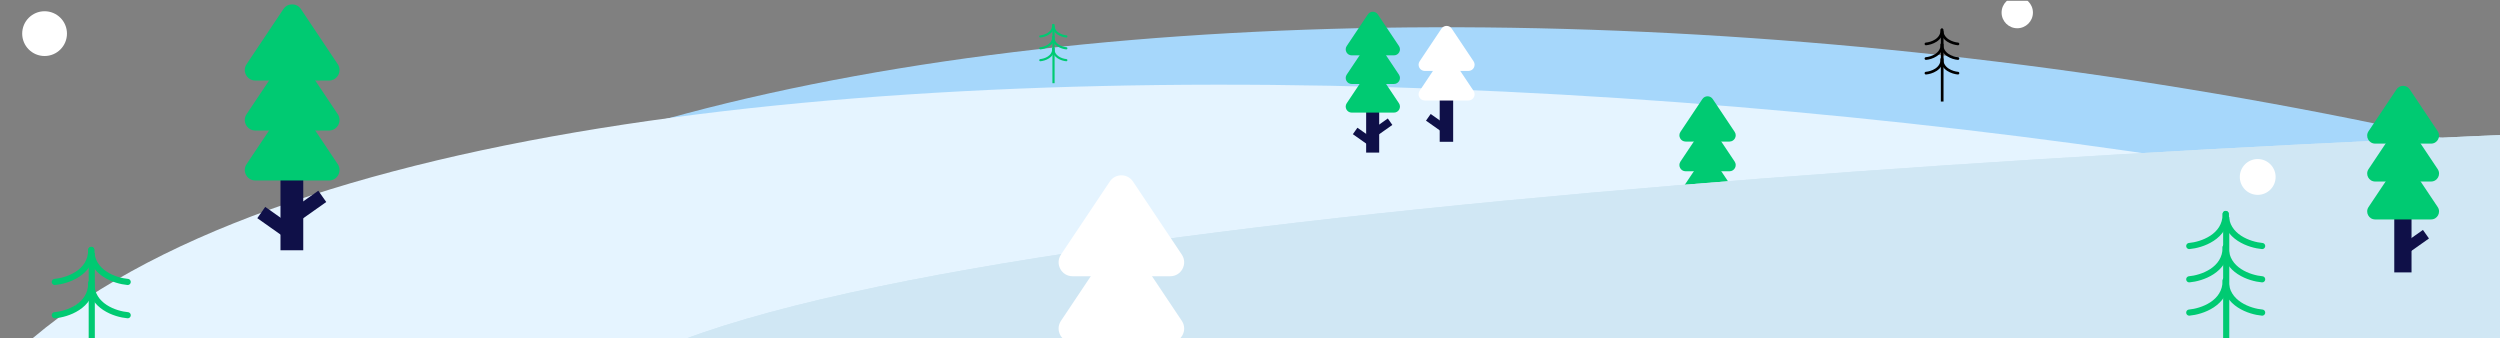 <svg xmlns:xlink="http://www.w3.org/1999/xlink" xmlns="http://www.w3.org/2000/svg" viewBox="0 0 562 76" width="562" height="76" style="width: 100%; height: 100%; transform: translate3d(0px, 0px, 0px);" preserveAspectRatio="xMidYMid meet"><rect x="0" y="0" width="562" height="76" fill="#808080" stroke="none"/><defs><clipPath id="__lottie_element_742"><rect width="562" height="76" x="0" y="0"></rect></clipPath><clipPath id="__lottie_element_745"><path d="M0,0 L848,0 L848,89 L0,89z"></path></clipPath><filter id="__lottie_element_852" filterUnits="objectBoundingBox" x="0%" y="0%" width="100%" height="100%"><feComponentTransfer in="SourceGraphic"><feFuncA type="table" tableValues="1.0 0.0"></feFuncA></feComponentTransfer></filter><mask id="__lottie_element_851" mask-type="alpha"><g filter="url(#__lottie_element_852)"><rect width="562" height="76" x="0" y="0" fill="#ffffff" opacity="0"></rect><g style="display: block;" transform="matrix(0.723,0,0,0.723,-329.056,76.405)" opacity="1"><g opacity="1" transform="matrix(1,0,0,1,800.801,46.345)"><path fill="rgb(43,44,93)" fill-opacity="1" d=" M5.723,0 C5.723,3.161 0.723,7.848 -2.437,7.848 C-5.598,7.848 -5.723,3.161 -5.723,0 C-5.723,-2.529 -1.582,-11.861 0.692,-12.618 C1.261,-12.807 5.931,-7.535 6.563,-7.535 C9.723,-7.535 5.723,-3.161 5.723,0z"></path></g></g></g></mask></defs><g clip-path="url(#__lottie_element_742)"><g style="display: block;" transform="matrix(0.263,0,0,0.263,-292.202,-59.622)" opacity="1"><g opacity="1" transform="matrix(1,0,0,1,2352.984,299.546)"><path fill="#A6D7FB" fill-opacity="1" d=" M-1068.303,239.841 C-720.767,-143.073 554.314,-146.309 1437.234,232.027 C1437.234,232.027 -1068.303,239.841 -1068.303,239.841z"></path></g></g><g style="display: block;" transform="matrix(0.263,0,0,0.263,-367.002,-42.622)" opacity="1"><g opacity="1" transform="matrix(1,0,0,1,2352.984,299.546)"><path fill="#E5F4FF" fill-opacity="1" d=" M-958.271,178.353 C-571.138,-222.932 1096.83,-59.074 1605.52,177.011 C1605.52,177.011 -958.271,178.353 -958.271,178.353z"></path></g><g opacity="1" transform="matrix(1,0,0,1,2992,379.688)"><path fill="#D0E7F4" fill-opacity="1" d=" M1028.14,-98.211 C1028.14,-98.211 1028.14,98.211 1028.14,98.211 C1028.14,98.211 -1028.14,98.211 -1028.14,98.211 C-708.96,-34.373 475.71,-87.981 1028.14,-98.211z"></path></g></g><g style="display: block;" transform="matrix(0.723,0,0,0.723,-329.056,76.405)" opacity="1"><g opacity="1" transform="matrix(1,0,0,1,802.35,69.247)"><path fill="#00A775" fill-opacity="1" d=" M-13.857,-8 C-13.857,-8 -13.857,-8 -13.857,-8 C-12.728,-8.652 -10.898,-8.652 -9.769,-8 C-9.769,-8 13.857,5.64 13.857,5.64 C14.986,6.292 14.986,7.348 13.857,8 C13.857,8 13.857,8 13.857,8 C12.728,8.652 10.898,8.652 9.769,8 C9.769,8 -13.857,-5.64 -13.857,-5.64 C-14.986,-6.292 -14.986,-7.348 -13.857,-8z"></path></g><g opacity="1" transform="matrix(1,0,0,1,801.226,68.597)"><path fill="#2B2C5D" fill-opacity="1" d=" M-3.466,-2.001 C-3.466,-2.001 -3.466,-2.001 -3.466,-2.001 C-2.337,-2.653 -0.507,-2.653 0.622,-2.001 C0.622,-2.001 3.466,-0.359 3.466,-0.359 C4.595,0.293 4.595,1.349 3.466,2.001 C3.466,2.001 3.466,2.001 3.466,2.001 C2.337,2.653 0.507,2.653 -0.622,2.001 C-0.622,2.001 -3.466,0.359 -3.466,0.359 C-4.595,-0.293 -4.595,-1.349 -3.466,-2.001z"></path></g><g opacity="1" transform="matrix(1,0,0,1,808.098,66.182)"><path fill="#00A775" fill-opacity="1" d=" M-13.857,-8 C-13.857,-8 -13.857,-8 -13.857,-8 C-12.728,-8.652 -10.898,-8.652 -9.769,-8 C-9.769,-8 13.857,5.64 13.857,5.64 C14.986,6.292 14.986,7.348 13.857,8 C13.857,8 13.857,8 13.857,8 C12.728,8.652 10.898,8.652 9.769,8 C9.769,8 -13.857,-5.64 -13.857,-5.64 C-14.986,-6.292 -14.986,-7.348 -13.857,-8z"></path></g><g opacity="1" transform="matrix(1,0,0,1,808.51,66.181)"><path fill="#2B2C5D" fill-opacity="1" d=" M-3.466,-2.001 C-3.466,-2.001 -3.466,-2.001 -3.466,-2.001 C-2.337,-2.653 -0.507,-2.653 0.622,-2.001 C0.622,-2.001 3.466,-0.359 3.466,-0.359 C4.595,0.293 4.595,1.349 3.466,2.001 C3.466,2.001 3.466,2.001 3.466,2.001 C2.337,2.653 0.507,2.653 -0.622,2.001 C-0.622,2.001 -3.466,0.359 -3.466,0.359 C-4.595,-0.293 -4.595,-1.349 -3.466,-2.001z"></path></g><g opacity="1" transform="matrix(1,0,0,1,808.559,56.089)"><path stroke-linecap="round" stroke-linejoin="miter" fill-opacity="0" stroke-miterlimit="4" stroke="#2B2C5D" stroke-opacity="1" stroke-width="5.364px" d=" M-4.237,-8.423 C-4.237,-7.212 1.94,-1.917 4.088,1.386 C4.319,1.742 4.273,2.201 4.01,2.534 C4.01,2.534 -0.652,8.423 -0.652,8.423"></path></g><g opacity="1" transform="matrix(1,0,0,1,801.284,57.296)"><path stroke-linecap="round" stroke-linejoin="miter" fill-opacity="0" stroke-miterlimit="4" stroke="#2B2C5D" stroke-opacity="1" stroke-width="5.364px" d=" M-4.005,-9.63 C-4.005,-9.63 1.788,-1.09 3.873,2.583 C4.083,2.953 4.039,3.408 3.775,3.741 C3.775,3.741 -0.887,9.63 -0.887,9.63"></path></g></g><g style="display: block;" transform="matrix(0.723,0,0,0.723,-329.056,76.405)" opacity="1"><g opacity="1" transform="matrix(1,0,0,1,814.888,48.106)"><path fill="#FCD1A9" fill-opacity="1" d=" M0,-3.082 C1.701,-3.082 3.082,-1.701 3.082,0 C3.082,1.701 1.701,3.082 0,3.082 C-1.701,3.082 -3.082,1.701 -3.082,0 C-3.082,-1.701 -1.701,-3.082 0,-3.082z"></path></g><g opacity="1" transform="matrix(1,0,0,1,809.493,47.183)"><path fill="#2B2C5D" fill-opacity="1" d=" M-13.857,-8 C-13.857,-8 -13.857,-8 -13.857,-8 C-13.549,-8.178 -13.05,-8.178 -12.742,-8 C-12.742,-8 13.857,7.356 13.857,7.356 C14.165,7.534 14.165,7.822 13.857,8 C13.857,8 13.857,8 13.857,8 C13.549,8.178 13.05,8.178 12.742,8 C12.742,8 -13.857,-7.356 -13.857,-7.356 C-14.165,-7.534 -14.165,-7.822 -13.857,-8z"></path></g><g opacity="1" transform="matrix(1,0,0,1,809.384,41.063)"><path stroke-linecap="butt" stroke-linejoin="miter" fill-opacity="0" stroke-miterlimit="4" stroke="#FF3366" stroke-opacity="1" stroke-width="5.364px" d=" M-4.622,-5.282 C-4.622,-5.282 -1.101,-0.88 -1.101,-0.88 C-1.101,-0.88 4.622,5.282 4.622,5.282"></path></g></g><g style="display: block;" transform="matrix(0.723,0,0,0.723,-329.056,76.405)" opacity="1"><g opacity="1" transform="matrix(1,0,0,1,800.801,46.345)"><path fill="#2B2C5D" fill-opacity="1" d=" M5.723,0 C5.723,3.161 3.161,5.723 0.001,5.723 C-3.16,5.723 -5.723,3.161 -5.723,0 C-5.723,-3.161 -3.16,-5.723 0.001,-5.723 C3.161,-5.723 5.723,-3.161 5.723,0z"></path></g></g><g style="display: block;" transform="matrix(0.723,0,0,0.723,-329.056,76.405)" opacity="1"><g opacity="1" transform="matrix(1,0,0,1,805.492,37.959)"><path fill="#FF3366" fill-opacity="1" d=" M8.315,0 C8.315,4.592 4.592,8.315 0,8.315 C-4.592,8.315 -8.315,4.592 -8.315,0 C-8.315,-4.592 -4.592,-8.315 0,-8.315 C4.592,-8.315 8.315,-4.592 8.315,0z"></path></g></g><g style="display: block;" mask="url(#__lottie_element_851)"><g transform="matrix(0.723,0,0,0.723,-329.056,76.405)" opacity="1"><g opacity="1" transform="matrix(1,0,0,1,807.32,33.85)"><path fill="#D3D3FB" fill-opacity="1" d=" M4.109,2.372 C1.84,3.682 -1.84,3.682 -4.109,2.372 C-6.378,1.062 -6.378,-1.062 -4.109,-2.372 C-1.84,-3.682 1.84,-3.682 4.109,-2.372 C6.378,-1.062 6.378,1.062 4.109,2.372z"></path></g><g opacity="1" transform="matrix(1,0,0,1,806.477,24.012)"><path fill="#D3D3FB" fill-opacity="1" d=" M0,-1.878 C1.036,-1.878 1.878,-1.036 1.878,0 C1.878,1.036 1.036,1.878 0,1.878 C-1.036,1.878 -1.878,1.036 -1.878,0 C-1.878,-1.036 -1.036,-1.878 0,-1.878z"></path></g><g opacity="1" transform="matrix(1,0,0,1,810.099,29.644)"><path fill="#FCD1A9" fill-opacity="1" d=" M0,-4.023 C2.22,-4.023 4.023,-2.22 4.023,0 C4.023,2.22 2.22,4.023 0,4.023 C-2.22,4.023 -4.023,2.22 -4.023,0 C-4.023,-2.22 -2.22,-4.023 0,-4.023z"></path></g><g opacity="1" transform="matrix(1,0,0,1,809.41,28.501)"><path fill="#FF3366" fill-opacity="1" d=" M0.732,0.605 C2.608,-0.586 4.829,0.157 3.638,-1.719 C2.447,-3.595 0.285,-3.491 -1.591,-2.3 C-3.467,-1.109 -4.693,0.628 -3.502,2.504 C-2.311,4.38 -1.144,1.796 0.732,0.605z"></path></g><g opacity="1" transform="matrix(1,0,0,1,809.562,29.688)"><path stroke-linecap="round" stroke-linejoin="miter" fill-opacity="0" stroke-miterlimit="4" stroke="#D3D3FB" stroke-opacity="1" stroke-width="2.324px" d=" M-4.068,2.324 C-2.712,0.775 0.814,-2.324 4.068,-2.324"></path></g><g opacity="1" transform="matrix(1,0,0,1,790.119,28.619)"><path stroke-linecap="round" stroke-linejoin="round" fill-opacity="0" stroke="#D3D3FB" stroke-opacity="1" stroke-width="5.364px" d=" M15.42,5.474 C15.42,5.474 4.17,-1.897 4.17,-1.897 C3.82,-2.127 3.368,-2.131 3.013,-1.909 C3.013,-1.909 -1.224,0.744 -1.224,0.744 C-1.679,1.029 -2.275,0.933 -2.618,0.52 C-2.618,0.52 -7.275,-5.087 -7.275,-5.087 C-7.501,-5.359 -7.847,-5.502 -8.2,-5.469 C-8.2,-5.469 -15.42,-4.797 -15.42,-4.797"></path></g></g></g><g style="display: block;" transform="matrix(0.714,-0.113,0.113,0.714,-326.113,167.124)" opacity="1"><g opacity="1" transform="matrix(1,0,0,1,791.005,52.466)"><path fill="#2B2C5D" fill-opacity="1" d=" M-23.407,-12.657 C-23.407,-12.657 -23.407,-12.657 -23.407,-12.657 C-23.099,-12.835 -22.6,-12.835 -22.292,-12.657 C-22.292,-12.657 4.307,2.698 4.307,2.698 C4.615,2.876 4.615,3.164 4.307,3.342 C4.307,3.342 4.307,3.342 4.307,3.342 C3.999,3.52 3.5,3.52 3.192,3.342 C3.192,3.342 -23.407,-12.014 -23.407,-12.014 C-23.715,-12.192 -23.715,-12.479 -23.407,-12.657z"></path></g><g opacity="1" transform="matrix(1,0,0,1,794.638,53.389)"><path fill="#FCD1A9" fill-opacity="1" d=" M0,-3.082 C1.701,-3.082 3.082,-1.701 3.082,0 C3.082,1.701 1.701,3.082 0,3.082 C-1.701,3.082 -3.082,1.701 -3.082,0 C-3.082,-1.701 -1.701,-3.082 0,-3.082z"></path></g><g opacity="1" transform="matrix(1,0,0,1,796.459,44.262)"><path stroke-linecap="butt" stroke-linejoin="miter" fill-opacity="0" stroke-miterlimit="4" stroke="#FF3366" stroke-opacity="1" stroke-width="5.364px" d=" M3.939,-7.108 C3.939,-7.108 -3.418,-2.682 -3.418,-2.682 C-3.784,-2.462 -3.985,-2.045 -3.929,-1.621 C-3.929,-1.621 -2.767,7.108 -2.767,7.108"></path></g></g><g style="display: block;" transform="matrix(-0.729,0.051,0.051,0.729,641.115,23.644)" opacity="1"><g opacity="1" transform="matrix(1,0,0,1,808.098,66.182)"><path fill="#00A775" fill-opacity="1" d=" M-19.67,-7.656 C-19.67,-7.656 -19.67,-7.656 -19.67,-7.656 C-18.541,-8.308 -15.773,-9.245 -14.644,-8.593 C-14.644,-8.593 23.045,6.202 23.045,6.202 C24.174,6.854 23.236,8.848 22.107,9.5 C22.107,9.5 22.107,9.5 22.107,9.5 C20.978,10.152 18.835,10.62 17.706,9.968 C17.706,9.968 -19.982,-4.827 -19.982,-4.827 C-21.111,-5.479 -20.799,-7.004 -19.67,-7.656z"></path></g><g opacity="1" transform="matrix(1,0,0,1,801.226,68.597)"><path fill="#2B2C5D" fill-opacity="1" d="M0 0"></path></g><g opacity="1" transform="matrix(1,0,0,1,813.635,64.931)"><path fill="#2B2C5D" fill-opacity="1" d=" M-0.404,2.811 C-0.404,2.811 -0.404,2.811 -0.404,2.811 C0.725,2.159 2.555,2.159 3.684,2.811 C3.684,2.811 6.529,4.453 6.529,4.453 C7.658,5.105 7.658,6.162 6.529,6.814 C6.529,6.814 6.529,6.814 6.529,6.814 C5.4,7.466 3.57,7.466 2.441,6.814 C2.441,6.814 -0.404,5.172 -0.404,5.172 C-1.533,4.52 -1.533,3.463 -0.404,2.811z"></path></g><g opacity="1" transform="matrix(1,0,0,1,800.801,46.345)"><path fill="#2B2C5D" fill-opacity="1" d=" M5.723,0 C5.723,3.161 3.161,5.723 0.001,5.723 C-3.16,5.723 -5.723,3.161 -5.723,0 C-5.723,-3.161 -3.16,-5.723 0.001,-5.723 C3.161,-5.723 5.723,-3.161 5.723,0z"></path></g><g opacity="1" transform="matrix(1,0,0,1,814.888,48.106)"><path fill="#FCD1A9" fill-opacity="1" d=" M0,-3.082 C1.701,-3.082 3.082,-1.701 3.082,0 C3.082,1.701 1.701,3.082 0,3.082 C-1.701,3.082 -3.082,1.701 -3.082,0 C-3.082,-1.701 -1.701,-3.082 0,-3.082z"></path></g><g opacity="1" transform="matrix(1,0,0,1,809.384,41.063)"><path stroke-linecap="butt" stroke-linejoin="miter" fill-opacity="0" stroke-miterlimit="4" stroke="#FF3366" stroke-opacity="1" stroke-width="5.364px" d=" M-4.622,-5.282 C-4.622,-5.282 -1.101,-0.88 -1.101,-0.88 C-1.101,-0.88 4.622,5.282 4.622,5.282"></path></g><g opacity="1" transform="matrix(1,0,0,1,808.559,56.089)"><path stroke-linecap="round" stroke-linejoin="miter" fill-opacity="0" stroke-miterlimit="4" stroke="#2B2C5D" stroke-opacity="1" stroke-width="5.364px" d=" M-4.237,-8.423 C-4.237,-7.212 1.94,-1.917 4.088,1.386 C4.319,1.742 4.273,2.201 4.01,2.534 C4.01,2.534 7.285,12.986 7.285,12.986"></path></g><g opacity="1" transform="matrix(1,0,0,1,801.284,57.296)"><path stroke-linecap="round" stroke-linejoin="miter" fill-opacity="0" stroke-miterlimit="4" stroke="#2B2C5D" stroke-opacity="1" stroke-width="5.364px" d=" M0.37,-10.63 C0.37,-10.63 1.788,-1.09 3.873,2.583 C4.083,2.953 4.039,3.408 3.775,3.741 C3.775,3.741 -0.2,5.068 -0.2,5.068"></path></g><g opacity="1" transform="matrix(1,0,0,1,805.492,37.959)"><path fill="#FF3366" fill-opacity="1" d=" M8.315,0 C8.315,4.592 13.095,20.148 8.506,20.315 C5.102,20.439 3.656,16.965 0.341,17.671 C-6.9,19.212 -3.41,14.206 -9.282,15.235 C-10.795,15.5 -10.325,12.212 -9.69,10.5 C-7.903,5.686 -0.766,-5.207 4.25,-5.94 C6.218,-6.227 8.315,-4.592 8.315,0z"></path></g><g opacity="1" transform="matrix(1,0,0,1,807.32,33.85)"><path fill="#D3D3FB" fill-opacity="1" d=" M4.109,2.372 C1.84,3.682 -2.94,2.824 -2.859,1.247 C-2.72,-1.473 -2.47,-1.473 -2.359,-1.622 C0.165,-2.324 1.84,-3.682 4.109,-2.372 C6.378,-1.062 6.378,1.062 4.109,2.372z"></path></g><g opacity="1" transform="matrix(1,0,0,1,806.477,24.012)"><path fill="#2B2C5D" fill-opacity="1" d=" M0,-1.878 C1.036,-1.878 1.878,-1.036 1.878,0 C1.878,1.036 1.036,1.878 0,1.878 C-1.036,1.878 -1.878,1.036 -1.878,0 C-1.878,-1.036 -1.036,-1.878 0,-1.878z"></path></g><g opacity="1" transform="matrix(1,0,0,1,806.477,24.012)"><path fill="#2B2C5D" fill-opacity="1" d=" M-3.4,-3.2 C-2.572,-3.2 -1.9,-2.528 -1.9,-1.7 C-1.9,-0.872 -2.572,-0.2 -3.4,-0.2 C-4.228,-0.2 -4.9,-0.872 -4.9,-1.7 C-4.9,-2.528 -4.228,-3.2 -3.4,-3.2z"></path></g><g opacity="1" transform="matrix(1,0,0,1,793.388,49.639)"><path fill="#FCD1A9" fill-opacity="1" d=" M0,-3.082 C1.701,-3.082 3.082,-1.701 3.082,0 C3.082,1.701 1.701,3.082 0,3.082 C-1.701,3.082 -3.082,1.701 -3.082,0 C-3.082,-1.701 -1.701,-3.082 0,-3.082z"></path></g><g opacity="1" transform="matrix(1,0,0,1,796.459,44.262)"><path stroke-linecap="butt" stroke-linejoin="miter" fill-opacity="0" stroke-miterlimit="4" stroke="#FF3366" stroke-opacity="1" stroke-width="5.364px" d=" M9.314,-7.608 C9.314,-7.608 1.957,-2.932 1.957,-2.932 C1.591,-2.712 1.39,-2.295 1.446,-1.871 C1.446,-1.871 -3.267,5.983 -3.267,5.983"></path></g><g opacity="1" transform="matrix(1,0,0,1,810.099,29.644)"><path fill="#FCD1A9" fill-opacity="1" d=" M0,-4.023 C2.22,-4.023 4.023,-2.22 4.023,0 C4.023,2.22 2.22,4.023 0,4.023 C-2.22,4.023 -4.023,2.22 -4.023,0 C-4.023,-2.22 -2.22,-4.023 0,-4.023z"></path></g><g opacity="1" transform="matrix(1,0,0,1,809.41,28.501)"><path fill="#2B2C5D" fill-opacity="1" d=" M0.732,0.605 C2.608,-0.586 4.829,0.157 3.638,-1.719 C2.447,-3.595 0.285,-3.491 -1.591,-2.3 C-3.467,-1.109 -4.693,0.628 -3.502,2.504 C-2.311,4.38 -1.144,1.796 0.732,0.605z"></path></g></g><g style="display: block;" transform="matrix(0.192,0,0,0.192,375.032,20.514)" opacity="1"><g opacity="1" transform="matrix(1,0,0,1,45.972,31.864)"><path fill="#00CA72" fill-opacity="1" d=" M-6.077,-22.717 C-3.183,-27.048 3.183,-27.048 6.077,-22.717 C6.077,-22.717 31.732,15.678 31.732,15.678 C34.977,20.535 31.497,27.048 25.655,27.048 C25.655,27.048 -25.654,27.048 -25.654,27.048 C-31.495,27.048 -34.978,20.535 -31.732,15.678 C-31.732,15.678 -6.077,-22.717 -6.077,-22.717z"></path></g><g opacity="1" transform="matrix(1,0,0,1,45.972,66.649)"><path fill="#00CA72" fill-opacity="1" d=" M-6.077,-22.717 C-3.183,-27.048 3.183,-27.048 6.077,-22.717 C6.077,-22.717 31.732,15.678 31.732,15.678 C34.977,20.535 31.497,27.048 25.655,27.048 C25.655,27.048 -25.654,27.048 -25.654,27.048 C-31.495,27.048 -34.978,20.535 -31.732,15.678 C-31.732,15.678 -6.077,-22.717 -6.077,-22.717z"></path></g><g opacity="1" transform="matrix(1,0,0,1,45.771,140.415)"><path fill="#0F1048" fill-opacity="1" d=" M-7.924,-36.645 C-7.924,-36.645 7.924,-36.645 7.924,-36.645 C7.924,-36.645 7.924,36.645 7.924,36.645 C7.924,36.645 -7.924,36.645 -7.924,36.645 C-7.924,36.645 -7.924,-36.645 -7.924,-36.645z"></path></g><g opacity="1" transform="matrix(1,0,0,1,56.952,149.068)"><path fill="#0F1048" fill-opacity="1" d=" M7.209,-10.962 C7.209,-10.962 12.744,-3.118 12.744,-3.118 C12.744,-3.118 -7.21,10.962 -7.21,10.962 C-7.21,10.962 -12.744,3.118 -12.744,3.118 C-12.744,3.118 7.209,-10.962 7.209,-10.962z"></path></g><g opacity="1" transform="matrix(1,0,0,1,45.972,101.434)"><path fill="#00CA72" fill-opacity="1" d=" M-6.077,-22.717 C-3.183,-27.048 3.183,-27.048 6.077,-22.717 C6.077,-22.717 31.732,15.678 31.732,15.678 C34.977,20.535 31.497,27.048 25.655,27.048 C25.655,27.048 -25.654,27.048 -25.654,27.048 C-31.495,27.048 -34.978,20.535 -31.732,15.678 C-31.732,15.678 -6.077,-22.717 -6.077,-22.717z"></path></g></g><g style="display: block;" transform="matrix(0.323,0,0,0.323,50.828,-0.924)" opacity="1"><g opacity="1" transform="matrix(1,0,0,1,45.972,31.864)"><path fill="#00CA72" fill-opacity="1" d=" M-6.077,-22.717 C-3.183,-27.048 3.183,-27.048 6.077,-22.717 C6.077,-22.717 31.732,15.678 31.732,15.678 C34.977,20.535 31.497,27.048 25.655,27.048 C25.655,27.048 -25.654,27.048 -25.654,27.048 C-31.495,27.048 -34.978,20.535 -31.732,15.678 C-31.732,15.678 -6.077,-22.717 -6.077,-22.717z"></path></g><g opacity="1" transform="matrix(1,0,0,1,45.972,66.649)"><path fill="#00CA72" fill-opacity="1" d=" M-6.077,-22.717 C-3.183,-27.048 3.183,-27.048 6.077,-22.717 C6.077,-22.717 31.732,15.678 31.732,15.678 C34.977,20.535 31.497,27.048 25.655,27.048 C25.655,27.048 -25.654,27.048 -25.654,27.048 C-31.495,27.048 -34.978,20.535 -31.732,15.678 C-31.732,15.678 -6.077,-22.717 -6.077,-22.717z"></path></g><g opacity="1" transform="matrix(1,0,0,1,45.771,140.415)"><path fill="#0F1048" fill-opacity="1" d=" M-7.924,-36.645 C-7.924,-36.645 7.924,-36.645 7.924,-36.645 C7.924,-36.645 7.924,36.645 7.924,36.645 C7.924,36.645 -7.924,36.645 -7.924,36.645 C-7.924,36.645 -7.924,-36.645 -7.924,-36.645z"></path></g><g opacity="1" transform="matrix(1,0,0,1,56.952,146.568)"><path fill="#0F1048" fill-opacity="1" d=" M7.209,-10.962 C7.209,-10.962 12.744,-3.118 12.744,-3.118 C12.744,-3.118 -7.21,10.962 -7.21,10.962 C-7.21,10.962 -12.744,3.118 -12.744,3.118 C-12.744,3.118 7.209,-10.962 7.209,-10.962z"></path></g><g opacity="1" transform="matrix(-1,0,0,1,34.452,157.818)"><path fill="#0F1048" fill-opacity="1" d=" M7.209,-10.962 C7.209,-10.962 12.744,-3.118 12.744,-3.118 C12.744,-3.118 -7.21,10.962 -7.21,10.962 C-7.21,10.962 -12.744,3.118 -12.744,3.118 C-12.744,3.118 7.209,-10.962 7.209,-10.962z"></path></g><g opacity="1" transform="matrix(1,0,0,1,45.972,101.434)"><path fill="#00CA72" fill-opacity="1" d=" M-6.077,-22.717 C-3.183,-27.048 3.183,-27.048 6.077,-22.717 C6.077,-22.717 31.732,15.678 31.732,15.678 C34.977,20.535 31.497,27.048 25.655,27.048 C25.655,27.048 -25.654,27.048 -25.654,27.048 C-31.495,27.048 -34.978,20.535 -31.732,15.678 C-31.732,15.678 -6.077,-22.717 -6.077,-22.717z"></path></g></g><g style="display: block;" transform="matrix(0.263,0,0,0.263,-367.002,-47.722)" opacity="1"><g opacity="1" transform="matrix(1,0,0,1,2992,379.688)"><path fill="#D0E7F4" fill-opacity="1" d=" M1028.14,-98.211 C1028.14,-98.211 1028.14,98.211 1028.14,98.211 C1028.14,98.211 -1028.14,98.211 -1028.14,98.211 C-708.96,-34.373 475.71,-87.981 1028.14,-98.211z"></path></g></g><g style="display: block;" transform="matrix(0.263,0,0,0.263,-367.002,-47.722)" opacity="1"><g opacity="1" transform="matrix(1,0,0,1,2992,379.688)"><path fill="#D0E7F4" fill-opacity="1" d=" M1028.14,-98.211 C1028.14,-98.211 1028.14,98.211 1028.14,98.211 C1028.14,98.211 -1028.14,98.211 -1028.14,98.211 C-708.96,-34.373 475.71,-87.981 1028.14,-98.211z"></path></g></g><g style="display: block;" transform="matrix(0.23,0,0,0.23,491.235,47.346)" opacity="1"><g opacity="1" transform="matrix(1,0,0,1,21.767,84.018)"><path stroke-linecap="round" stroke-linejoin="miter" fill-opacity="0" stroke-miterlimit="4" stroke="#00CA72" stroke-opacity="1" stroke-width="6px" d=" M-17.809,15.651 C-5.937,14.608 17.809,6.887 17.809,-15.651"></path></g><g opacity="1" transform="matrix(1,0,0,1,57.385,84.018)"><path stroke-linecap="round" stroke-linejoin="miter" fill-opacity="0" stroke-miterlimit="4" stroke="#00CA72" stroke-opacity="1" stroke-width="6px" d=" M17.809,15.651 C5.937,14.608 -17.809,6.887 -17.809,-15.651"></path></g><g opacity="1" transform="matrix(1,0,0,1,21.767,51.485)"><path stroke-linecap="round" stroke-linejoin="miter" fill-opacity="0" stroke-miterlimit="4" stroke="#00CA72" stroke-opacity="1" stroke-width="6px" d=" M-17.809,15.651 C-5.937,14.608 17.809,6.887 17.809,-15.651"></path></g><g opacity="1" transform="matrix(1,0,0,1,57.385,51.485)"><path stroke-linecap="round" stroke-linejoin="miter" fill-opacity="0" stroke-miterlimit="4" stroke="#00CA72" stroke-opacity="1" stroke-width="6px" d=" M17.809,15.651 C5.937,14.608 -17.809,6.887 -17.809,-15.651"></path></g><g opacity="1" transform="matrix(1,0,0,1,21.767,18.951)"><path stroke-linecap="round" stroke-linejoin="miter" fill-opacity="0" stroke-miterlimit="4" stroke="#00CA72" stroke-opacity="1" stroke-width="6px" d=" M-17.809,15.651 C-5.937,14.608 17.809,6.887 17.809,-15.651"></path></g><g opacity="1" transform="matrix(1,0,0,1,57.385,18.951)"><path stroke-linecap="round" stroke-linejoin="miter" fill-opacity="0" stroke-miterlimit="4" stroke="#00CA72" stroke-opacity="1" stroke-width="6px" d=" M17.809,15.651 C5.937,14.608 -17.809,6.887 -17.809,-15.651"></path></g><g opacity="1" transform="matrix(1,0,0,1,0,0)"><path stroke-linecap="butt" stroke-linejoin="miter" fill-opacity="0" stroke-miterlimit="4" stroke="#00CA72" stroke-opacity="1" stroke-width="6px" d=" M40.076,162.823 C40.076,162.823 40.076,6.26 40.076,6.26"></path></g></g><g style="display: block;" transform="matrix(0.082,0,0,0.082,233.542,5.353)" opacity="1"><g opacity="1" transform="matrix(1,0,0,1,21.767,84.018)"><path stroke-linecap="round" stroke-linejoin="miter" fill-opacity="0" stroke-miterlimit="4" stroke="#00CA72" stroke-opacity="1" stroke-width="6px" d=" M-17.809,15.651 C-5.937,14.608 17.809,6.887 17.809,-15.651"></path></g><g opacity="1" transform="matrix(1,0,0,1,57.385,84.018)"><path stroke-linecap="round" stroke-linejoin="miter" fill-opacity="0" stroke-miterlimit="4" stroke="#00CA72" stroke-opacity="1" stroke-width="6px" d=" M17.809,15.651 C5.937,14.608 -17.809,6.887 -17.809,-15.651"></path></g><g opacity="1" transform="matrix(1,0,0,1,21.767,51.485)"><path stroke-linecap="round" stroke-linejoin="miter" fill-opacity="0" stroke-miterlimit="4" stroke="#00CA72" stroke-opacity="1" stroke-width="6px" d=" M-17.809,15.651 C-5.937,14.608 17.809,6.887 17.809,-15.651"></path></g><g opacity="1" transform="matrix(1,0,0,1,57.385,51.485)"><path stroke-linecap="round" stroke-linejoin="miter" fill-opacity="0" stroke-miterlimit="4" stroke="#00CA72" stroke-opacity="1" stroke-width="6px" d=" M17.809,15.651 C5.937,14.608 -17.809,6.887 -17.809,-15.651"></path></g><g opacity="1" transform="matrix(1,0,0,1,21.767,18.951)"><path stroke-linecap="round" stroke-linejoin="miter" fill-opacity="0" stroke-miterlimit="4" stroke="#00CA72" stroke-opacity="1" stroke-width="6px" d=" M-17.809,15.651 C-5.937,14.608 17.809,6.887 17.809,-15.651"></path></g><g opacity="1" transform="matrix(1,0,0,1,57.385,18.951)"><path stroke-linecap="round" stroke-linejoin="miter" fill-opacity="0" stroke-miterlimit="4" stroke="#00CA72" stroke-opacity="1" stroke-width="6px" d=" M17.809,15.651 C5.937,14.608 -17.809,6.887 -17.809,-15.651"></path></g><g opacity="1" transform="matrix(1,0,0,1,0,0)"><path stroke-linecap="butt" stroke-linejoin="miter" fill-opacity="0" stroke-miterlimit="4" stroke="#00CA72" stroke-opacity="1" stroke-width="6px" d=" M40.076,162.823 C40.076,162.823 40.076,6.26 40.076,6.26"></path></g></g><g style="display: block;" transform="matrix(0.101,0,0,0.101,432.554,6.379)" opacity="1"><g opacity="1" transform="matrix(1,0,0,1,21.767,84.018)"><path stroke-linecap="round" stroke-linejoin="miter" fill-opacity="0" stroke-miterlimit="4" stroke="#000000" stroke-opacity="1" stroke-width="6px" d=" M-17.809,15.651 C-5.937,14.608 17.809,6.887 17.809,-15.651"></path></g><g opacity="1" transform="matrix(1,0,0,1,57.385,84.018)"><path stroke-linecap="round" stroke-linejoin="miter" fill-opacity="0" stroke-miterlimit="4" stroke="#000000" stroke-opacity="1" stroke-width="6px" d=" M17.809,15.651 C5.937,14.608 -17.809,6.887 -17.809,-15.651"></path></g><g opacity="1" transform="matrix(1,0,0,1,21.767,51.485)"><path stroke-linecap="round" stroke-linejoin="miter" fill-opacity="0" stroke-miterlimit="4" stroke="#000000" stroke-opacity="1" stroke-width="6px" d=" M-17.809,15.651 C-5.937,14.608 17.809,6.887 17.809,-15.651"></path></g><g opacity="1" transform="matrix(1,0,0,1,57.385,51.485)"><path stroke-linecap="round" stroke-linejoin="miter" fill-opacity="0" stroke-miterlimit="4" stroke="#000000" stroke-opacity="1" stroke-width="6px" d=" M17.809,15.651 C5.937,14.608 -17.809,6.887 -17.809,-15.651"></path></g><g opacity="1" transform="matrix(1,0,0,1,21.767,18.951)"><path stroke-linecap="round" stroke-linejoin="miter" fill-opacity="0" stroke-miterlimit="4" stroke="#000000" stroke-opacity="1" stroke-width="6px" d=" M-17.809,15.651 C-5.937,14.608 17.809,6.887 17.809,-15.651"></path></g><g opacity="1" transform="matrix(1,0,0,1,57.385,18.951)"><path stroke-linecap="round" stroke-linejoin="miter" fill-opacity="0" stroke-miterlimit="4" stroke="#000000" stroke-opacity="1" stroke-width="6px" d=" M17.809,15.651 C5.937,14.608 -17.809,6.887 -17.809,-15.651"></path></g><g opacity="1" transform="matrix(1,0,0,1,0,0)"><path stroke-linecap="butt" stroke-linejoin="miter" fill-opacity="0" stroke-miterlimit="4" stroke="#000000" stroke-opacity="1" stroke-width="6px" d=" M40.076,162.823 C40.076,162.823 40.076,6.26 40.076,6.26"></path></g></g><g style="display: block;" transform="matrix(0.23,0,0,0.23,11.41,55.421)" opacity="1"><g opacity="1" transform="matrix(1,0,0,1,21.767,51.485)"><path stroke-linecap="round" stroke-linejoin="miter" fill-opacity="0" stroke-miterlimit="4" stroke="#00CA72" stroke-opacity="1" stroke-width="6px" d=" M-17.809,15.651 C-5.937,14.608 17.809,6.887 17.809,-15.651"></path></g><g opacity="1" transform="matrix(1,0,0,1,57.385,51.485)"><path stroke-linecap="round" stroke-linejoin="miter" fill-opacity="0" stroke-miterlimit="4" stroke="#00CA72" stroke-opacity="1" stroke-width="6px" d=" M17.809,15.651 C5.937,14.608 -17.809,6.887 -17.809,-15.651"></path></g><g opacity="1" transform="matrix(1,0,0,1,21.767,18.951)"><path stroke-linecap="round" stroke-linejoin="miter" fill-opacity="0" stroke-miterlimit="4" stroke="#00CA72" stroke-opacity="1" stroke-width="6px" d=" M-17.809,15.651 C-5.937,14.608 17.809,6.887 17.809,-15.651"></path></g><g opacity="1" transform="matrix(1,0,0,1,57.385,18.951)"><path stroke-linecap="round" stroke-linejoin="miter" fill-opacity="0" stroke-miterlimit="4" stroke="#00CA72" stroke-opacity="1" stroke-width="6px" d=" M17.809,15.651 C5.937,14.608 -17.809,6.887 -17.809,-15.651"></path></g><g opacity="1" transform="matrix(1,0,0,1,0,0)"><path stroke-linecap="butt" stroke-linejoin="miter" fill-opacity="0" stroke-miterlimit="4" stroke="#00CA72" stroke-opacity="1" stroke-width="6px" d=" M40.076,162.823 C40.076,162.823 40.076,6.26 40.076,6.26"></path></g></g><g style="display: block;" transform="matrix(0.245,0,0,0.245,528.958,17.852)" opacity="1"><g opacity="1" transform="matrix(1,0,0,1,45.972,31.864)"><path fill="#00CA72" fill-opacity="1" d=" M-6.077,-22.717 C-3.183,-27.048 3.183,-27.048 6.077,-22.717 C6.077,-22.717 31.732,15.678 31.732,15.678 C34.977,20.535 31.497,27.048 25.655,27.048 C25.655,27.048 -25.654,27.048 -25.654,27.048 C-31.495,27.048 -34.978,20.535 -31.732,15.678 C-31.732,15.678 -6.077,-22.717 -6.077,-22.717z"></path></g><g opacity="1" transform="matrix(1,0,0,1,45.972,66.649)"><path fill="#00CA72" fill-opacity="1" d=" M-6.077,-22.717 C-3.183,-27.048 3.183,-27.048 6.077,-22.717 C6.077,-22.717 31.732,15.678 31.732,15.678 C34.977,20.535 31.497,27.048 25.655,27.048 C25.655,27.048 -25.654,27.048 -25.654,27.048 C-31.495,27.048 -34.978,20.535 -31.732,15.678 C-31.732,15.678 -6.077,-22.717 -6.077,-22.717z"></path></g><g opacity="1" transform="matrix(1,0,0,1,45.771,140.415)"><path fill="#0F1048" fill-opacity="1" d=" M-7.924,-36.645 C-7.924,-36.645 7.924,-36.645 7.924,-36.645 C7.924,-36.645 7.924,36.645 7.924,36.645 C7.924,36.645 -7.924,36.645 -7.924,36.645 C-7.924,36.645 -7.924,-36.645 -7.924,-36.645z"></path></g><g opacity="1" transform="matrix(1,0,0,1,56.952,149.068)"><path fill="#0F1048" fill-opacity="1" d=" M7.209,-10.962 C7.209,-10.962 12.744,-3.118 12.744,-3.118 C12.744,-3.118 -7.21,10.962 -7.21,10.962 C-7.21,10.962 -12.744,3.118 -12.744,3.118 C-12.744,3.118 7.209,-10.962 7.209,-10.962z"></path></g><g opacity="1" transform="matrix(1,0,0,1,45.972,101.434)"><path fill="#00CA72" fill-opacity="1" d=" M-6.077,-22.717 C-3.183,-27.048 3.183,-27.048 6.077,-22.717 C6.077,-22.717 31.732,15.678 31.732,15.678 C34.977,20.535 31.497,27.048 25.655,27.048 C25.655,27.048 -25.654,27.048 -25.654,27.048 C-31.495,27.048 -34.978,20.535 -31.732,15.678 C-31.732,15.678 -6.077,-22.717 -6.077,-22.717z"></path></g></g><g style="display: block;" transform="matrix(0.428,0,0,0.428,232.413,36.885)" opacity="1"><g opacity="1" transform="matrix(1,0,0,1,45.771,140.415)"><path fill="#0F1048" fill-opacity="1" d=" M-7.924,-36.645 C-7.924,-36.645 7.924,-36.645 7.924,-36.645 C7.924,-36.645 7.924,36.645 7.924,36.645 C7.924,36.645 -7.924,36.645 -7.924,36.645 C-7.924,36.645 -7.924,-36.645 -7.924,-36.645z"></path></g><g opacity="1" transform="matrix(-1,0,0,1,34.452,157.818)"><path fill="#0F1048" fill-opacity="1" d=" M7.209,-10.962 C7.209,-10.962 12.744,-3.118 12.744,-3.118 C12.744,-3.118 -7.21,10.962 -7.21,10.962 C-7.21,10.962 -12.744,3.118 -12.744,3.118 C-12.744,3.118 7.209,-10.962 7.209,-10.962z"></path></g><g opacity="1" transform="matrix(1,0,0,1,45.972,31.864)"><path fill="#FFFFFF" fill-opacity="1" d=" M-6.077,-22.717 C-3.183,-27.048 3.183,-27.048 6.077,-22.717 C6.077,-22.717 31.732,15.678 31.732,15.678 C34.977,20.535 31.497,27.048 25.655,27.048 C25.655,27.048 -25.654,27.048 -25.654,27.048 C-31.495,27.048 -34.978,20.535 -31.732,15.678 C-31.732,15.678 -6.077,-22.717 -6.077,-22.717z"></path></g><g opacity="1" transform="matrix(1,0,0,1,45.972,66.649)"><path fill="#FFFFFF" fill-opacity="1" d=" M-6.077,-22.717 C-3.183,-27.048 3.183,-27.048 6.077,-22.717 C6.077,-22.717 31.732,15.678 31.732,15.678 C34.977,20.535 31.497,27.048 25.655,27.048 C25.655,27.048 -25.654,27.048 -25.654,27.048 C-31.495,27.048 -34.978,20.535 -31.732,15.678 C-31.732,15.678 -6.077,-22.717 -6.077,-22.717z"></path></g><g opacity="1" transform="matrix(1,0,0,1,45.972,101.434)"><path fill="#FFFFFF" fill-opacity="1" d=" M-6.077,-22.717 C-3.183,-27.048 3.183,-27.048 6.077,-22.717 C6.077,-22.717 31.732,15.678 31.732,15.678 C34.977,20.535 31.497,27.048 25.655,27.048 C25.655,27.048 -25.654,27.048 -25.654,27.048 C-31.495,27.048 -34.978,20.535 -31.732,15.678 C-31.732,15.678 -6.077,-22.717 -6.077,-22.717z"></path></g></g><g style="display: block;" transform="matrix(0.191,0,0,0.191,316.415,-1.948)" opacity="1"><g opacity="1" transform="matrix(1,0,0,1,45.771,140.415)"><path fill="#0F1048" fill-opacity="1" d=" M-7.924,-36.645 C-7.924,-36.645 7.924,-36.645 7.924,-36.645 C7.924,-36.645 7.924,36.645 7.924,36.645 C7.924,36.645 -7.924,36.645 -7.924,36.645 C-7.924,36.645 -7.924,-36.645 -7.924,-36.645z"></path></g><g opacity="1" transform="matrix(-1,0,0,1,34.452,155.318)"><path fill="#0F1048" fill-opacity="1" d=" M7.209,-10.962 C7.209,-10.962 12.744,-3.118 12.744,-3.118 C12.744,-3.118 -7.21,10.962 -7.21,10.962 C-7.21,10.962 -12.744,3.118 -12.744,3.118 C-12.744,3.118 7.209,-10.962 7.209,-10.962z"></path></g><g opacity="1" transform="matrix(1,0,0,1,45.972,66.649)"><path fill="#FFFFFF" fill-opacity="1" d=" M-6.077,-22.717 C-3.183,-27.048 3.183,-27.048 6.077,-22.717 C6.077,-22.717 31.732,15.678 31.732,15.678 C34.977,20.535 31.497,27.048 25.655,27.048 C25.655,27.048 -25.654,27.048 -25.654,27.048 C-31.495,27.048 -34.978,20.535 -31.732,15.678 C-31.732,15.678 -6.077,-22.717 -6.077,-22.717z"></path></g><g opacity="1" transform="matrix(1,0,0,1,45.972,101.434)"><path fill="#FFFFFF" fill-opacity="1" d=" M-6.077,-22.717 C-3.183,-27.048 3.183,-27.048 6.077,-22.717 C6.077,-22.717 31.732,15.678 31.732,15.678 C34.977,20.535 31.497,27.048 25.655,27.048 C25.655,27.048 -25.654,27.048 -25.654,27.048 C-31.495,27.048 -34.978,20.535 -31.732,15.678 C-31.732,15.678 -6.077,-22.717 -6.077,-22.717z"></path></g></g><g style="display: block;" transform="matrix(0.185,0,0,0.185,300.108,1.546)" opacity="1"><g opacity="1" transform="matrix(1,0,0,1,45.972,31.864)"><path fill="#00CA72" fill-opacity="1" d=" M-6.077,-22.717 C-3.183,-27.048 3.183,-27.048 6.077,-22.717 C6.077,-22.717 31.732,15.678 31.732,15.678 C34.977,20.535 31.497,27.048 25.655,27.048 C25.655,27.048 -25.654,27.048 -25.654,27.048 C-31.495,27.048 -34.978,20.535 -31.732,15.678 C-31.732,15.678 -6.077,-22.717 -6.077,-22.717z"></path></g><g opacity="1" transform="matrix(1,0,0,1,45.972,66.649)"><path fill="#00CA72" fill-opacity="1" d=" M-6.077,-22.717 C-3.183,-27.048 3.183,-27.048 6.077,-22.717 C6.077,-22.717 31.732,15.678 31.732,15.678 C34.977,20.535 31.497,27.048 25.655,27.048 C25.655,27.048 -25.654,27.048 -25.654,27.048 C-31.495,27.048 -34.978,20.535 -31.732,15.678 C-31.732,15.678 -6.077,-22.717 -6.077,-22.717z"></path></g><g opacity="1" transform="matrix(1,0,0,1,45.771,140.415)"><path fill="#0F1048" fill-opacity="1" d=" M-7.924,-36.645 C-7.924,-36.645 7.924,-36.645 7.924,-36.645 C7.924,-36.645 7.924,36.645 7.924,36.645 C7.924,36.645 -7.924,36.645 -7.924,36.645 C-7.924,36.645 -7.924,-36.645 -7.924,-36.645z"></path></g><g opacity="1" transform="matrix(1,0,0,1,56.952,146.568)"><path fill="#0F1048" fill-opacity="1" d=" M7.209,-10.962 C7.209,-10.962 12.744,-3.118 12.744,-3.118 C12.744,-3.118 -7.21,10.962 -7.21,10.962 C-7.21,10.962 -12.744,3.118 -12.744,3.118 C-12.744,3.118 7.209,-10.962 7.209,-10.962z"></path></g><g opacity="1" transform="matrix(-1,0,0,1,34.452,157.818)"><path fill="#0F1048" fill-opacity="1" d=" M7.209,-10.962 C7.209,-10.962 12.744,-3.118 12.744,-3.118 C12.744,-3.118 -7.21,10.962 -7.21,10.962 C-7.21,10.962 -12.744,3.118 -12.744,3.118 C-12.744,3.118 7.209,-10.962 7.209,-10.962z"></path></g><g opacity="1" transform="matrix(1,0,0,1,45.972,101.434)"><path fill="#00CA72" fill-opacity="1" d=" M-6.077,-22.717 C-3.183,-27.048 3.183,-27.048 6.077,-22.717 C6.077,-22.717 31.732,15.678 31.732,15.678 C34.977,20.535 31.497,27.048 25.655,27.048 C25.655,27.048 -25.654,27.048 -25.654,27.048 C-31.495,27.048 -34.978,20.535 -31.732,15.678 C-31.732,15.678 -6.077,-22.717 -6.077,-22.717z"></path></g></g><g clip-path="url(#__lottie_element_745)" style="display: block;" transform="matrix(0.85,0,0,0.85,1.35,0.175)" opacity="1"><g style="display: none;" transform="matrix(1,0,0,1,53.893,393.49)" opacity="1"><g opacity="1" transform="matrix(1,0,0,1,270.42,-422.079)"><path fill="#FFFFFF" fill-opacity="1" d=" M0,-5.921 C3.268,-5.921 5.921,-3.268 5.921,0 C5.921,3.268 3.268,5.921 0,5.921 C-3.268,5.921 -5.921,3.268 -5.921,0 C-5.921,-3.268 -3.268,-5.921 0,-5.921z"></path></g></g><g style="display: none;" transform="matrix(1,0,0,1,-163.58,542.421)" opacity="1"><g opacity="1" transform="matrix(1,0,0,1,270.42,-422.079)"><path fill="#FFFFFF" fill-opacity="1" d=" M0,-5.921 C3.268,-5.921 5.921,-3.268 5.921,0 C5.921,3.268 3.268,5.921 0,5.921 C-3.268,5.921 -5.921,3.268 -5.921,0 C-5.921,-3.268 -3.268,-5.921 0,-5.921z"></path></g></g><g style="display: none;" transform="matrix(0.8,0,0,0.8,392.51,324.06)" opacity="1"><g opacity="1" transform="matrix(1,0,0,1,270.42,-422.079)"><path fill="#FFFFFF" fill-opacity="1" d=" M0,-5.921 C3.268,-5.921 5.921,-3.268 5.921,0 C5.921,3.268 3.268,5.921 0,5.921 C-3.268,5.921 -5.921,3.268 -5.921,0 C-5.921,-3.268 -3.268,-5.921 0,-5.921z"></path></g></g><g style="display: none;" transform="matrix(0.8,0,0,0.8,508.014,309.103)" opacity="1"><g opacity="1" transform="matrix(1,0,0,1,270.42,-422.079)"><path fill="#FFFFFF" fill-opacity="1" d=" M0,-5.921 C3.268,-5.921 5.921,-3.268 5.921,0 C5.921,3.268 3.268,5.921 0,5.921 C-3.268,5.921 -5.921,3.268 -5.921,0 C-5.921,-3.268 -3.268,-5.921 0,-5.921z"></path></g></g><g style="display: none;" transform="matrix(0.7,0,0,0.7,197.196,415.007)" opacity="1"><g opacity="1" transform="matrix(1,0,0,1,270.42,-422.079)"><path fill="#FFFFFF" fill-opacity="1" d=" M0,-5.921 C3.268,-5.921 5.921,-3.268 5.921,0 C5.921,3.268 3.268,5.921 0,5.921 C-3.268,5.921 -5.921,3.268 -5.921,0 C-5.921,-3.268 -3.268,-5.921 0,-5.921z"></path></g></g><g style="display: none;" transform="matrix(0.7,0,0,0.7,577.546,405.797)" opacity="1"><g opacity="1" transform="matrix(1,0,0,1,270.42,-422.079)"><path fill="#FFFFFF" fill-opacity="1" d=" M0,-5.921 C3.268,-5.921 5.921,-3.268 5.921,0 C5.921,3.268 3.268,5.921 0,5.921 C-3.268,5.921 -5.921,3.268 -5.921,0 C-5.921,-3.268 -3.268,-5.921 0,-5.921z"></path></g></g><g style="display: none;" transform="matrix(1,0,0,1,66.42,542.421)" opacity="1"><g opacity="1" transform="matrix(1,0,0,1,270.42,-422.079)"><path fill="#FFFFFF" fill-opacity="1" d=" M0,-5.921 C3.268,-5.921 5.921,-3.268 5.921,0 C5.921,3.268 3.268,5.921 0,5.921 C-3.268,5.921 -5.921,3.268 -5.921,0 C-5.921,-3.268 -3.268,-5.921 0,-5.921z"></path></g></g><g style="display: none;" transform="matrix(1,0,0,1,-223.58,532.421)" opacity="1"><g opacity="1" transform="matrix(1,0,0,1,270.42,-422.079)"><path fill="#FFFFFF" fill-opacity="1" d=" M0,-5.921 C3.268,-5.921 5.921,-3.268 5.921,0 C5.921,3.268 3.268,5.921 0,5.921 C-3.268,5.921 -5.921,3.268 -5.921,0 C-5.921,-3.268 -3.268,-5.921 0,-5.921z"></path></g></g><g style="display: block;" transform="matrix(1,0,0,1,-260.218,430.766)" opacity="1"><g opacity="1" transform="matrix(1,0,0,1,270.42,-422.079)"><path fill="#FFFFFF" fill-opacity="1" d=" M0,-5.921 C3.268,-5.921 5.921,-3.268 5.921,0 C5.921,3.268 3.268,5.921 0,5.921 C-3.268,5.921 -5.921,3.268 -5.921,0 C-5.921,-3.268 -3.268,-5.921 0,-5.921z"></path></g></g><g style="display: none;" transform="matrix(1,0,0,1,-257.797,396.881)" opacity="1"><g opacity="1" transform="matrix(1,0,0,1,270.42,-422.079)"><path fill="#FFFFFF" fill-opacity="1" d=" M0,-5.921 C3.268,-5.921 5.921,-3.268 5.921,0 C5.921,3.268 3.268,5.921 0,5.921 C-3.268,5.921 -5.921,3.268 -5.921,0 C-5.921,-3.268 -3.268,-5.921 0,-5.921z"></path></g></g><g style="display: none;" transform="matrix(0.8,0,0,0.8,380.504,458.005)" opacity="1"><g opacity="1" transform="matrix(1,0,0,1,270.42,-422.079)"><path fill="#FFFFFF" fill-opacity="1" d=" M0,-5.921 C3.268,-5.921 5.921,-3.268 5.921,0 C5.921,3.268 3.268,5.921 0,5.921 C-3.268,5.921 -5.921,3.268 -5.921,0 C-5.921,-3.268 -3.268,-5.921 0,-5.921z"></path></g></g><g style="display: none;" transform="matrix(0.8,0,0,0.8,530.504,438.005)" opacity="1"><g opacity="1" transform="matrix(1,0,0,1,270.42,-422.079)"><path fill="#FFFFFF" fill-opacity="1" d=" M0,-5.921 C3.268,-5.921 5.921,-3.268 5.921,0 C5.921,3.268 3.268,5.921 0,5.921 C-3.268,5.921 -5.921,3.268 -5.921,0 C-5.921,-3.268 -3.268,-5.921 0,-5.921z"></path></g></g><g style="display: block;" transform="matrix(0.7,0,0,0.7,342.624,298.576)" opacity="1"><g opacity="1" transform="matrix(1,0,0,1,270.42,-422.079)"><path fill="#FFFFFF" fill-opacity="1" d=" M0,-5.921 C3.268,-5.921 5.921,-3.268 5.921,0 C5.921,3.268 3.268,5.921 0,5.921 C-3.268,5.921 -5.921,3.268 -5.921,0 C-5.921,-3.268 -3.268,-5.921 0,-5.921z"></path></g></g><g style="display: none;" transform="matrix(0.7,0,0,0.7,36.799,414.093)" opacity="1"><g opacity="1" transform="matrix(1,0,0,1,270.42,-422.079)"><path fill="#FFFFFF" fill-opacity="1" d=" M0,-5.921 C3.268,-5.921 5.921,-3.268 5.921,0 C5.921,3.268 3.268,5.921 0,5.921 C-3.268,5.921 -5.921,3.268 -5.921,0 C-5.921,-3.268 -3.268,-5.921 0,-5.921z"></path></g></g><g style="display: block;" transform="matrix(0.8,0,0,0.8,379.173,384.256)" opacity="1"><g opacity="1" transform="matrix(1,0,0,1,270.42,-422.079)"><path fill="#FFFFFF" fill-opacity="1" d=" M0,-5.921 C3.268,-5.921 5.921,-3.268 5.921,0 C5.921,3.268 3.268,5.921 0,5.921 C-3.268,5.921 -5.921,3.268 -5.921,0 C-5.921,-3.268 -3.268,-5.921 0,-5.921z"></path></g></g><g style="display: block;" transform="matrix(0.7,0,0,0.7,565.97,270.355)" opacity="1"><g opacity="1" transform="matrix(1,0,0,1,270.42,-422.079)"><path fill="#FFFFFF" fill-opacity="1" d=" M0,-5.921 C3.268,-5.921 5.921,-3.268 5.921,0 C5.921,3.268 3.268,5.921 0,5.921 C-3.268,5.921 -5.921,3.268 -5.921,0 C-5.921,-3.268 -3.268,-5.921 0,-5.921z"></path></g></g><g style="display: block;" transform="matrix(1,0,0,1,-238.883,402.192)" opacity="1"><g opacity="1" transform="matrix(1,0,0,1,270.42,-422.079)"><path fill="#FFFFFF" fill-opacity="1" d=" M0,-5.921 C3.268,-5.921 5.921,-3.268 5.921,0 C5.921,3.268 3.268,5.921 0,5.921 C-3.268,5.921 -5.921,3.268 -5.921,0 C-5.921,-3.268 -3.268,-5.921 0,-5.921z"></path></g></g><g style="display: none;" transform="matrix(0.8,0,0,0.8,526.235,426.902)" opacity="1"><g opacity="1" transform="matrix(1,0,0,1,270.42,-422.079)"><path fill="#FFFFFF" fill-opacity="1" d=" M0,-5.921 C3.268,-5.921 5.921,-3.268 5.921,0 C5.921,3.268 3.268,5.921 0,5.921 C-3.268,5.921 -5.921,3.268 -5.921,0 C-5.921,-3.268 -3.268,-5.921 0,-5.921z"></path></g></g><g style="display: none;" transform="matrix(0.7,0,0,0.7,191.422,383.459)" opacity="1"><g opacity="1" transform="matrix(1,0,0,1,270.42,-422.079)"><path fill="#FFFFFF" fill-opacity="1" d=" M0,-5.921 C3.268,-5.921 5.921,-3.268 5.921,0 C5.921,3.268 3.268,5.921 0,5.921 C-3.268,5.921 -5.921,3.268 -5.921,0 C-5.921,-3.268 -3.268,-5.921 0,-5.921z"></path></g></g></g></g></svg>